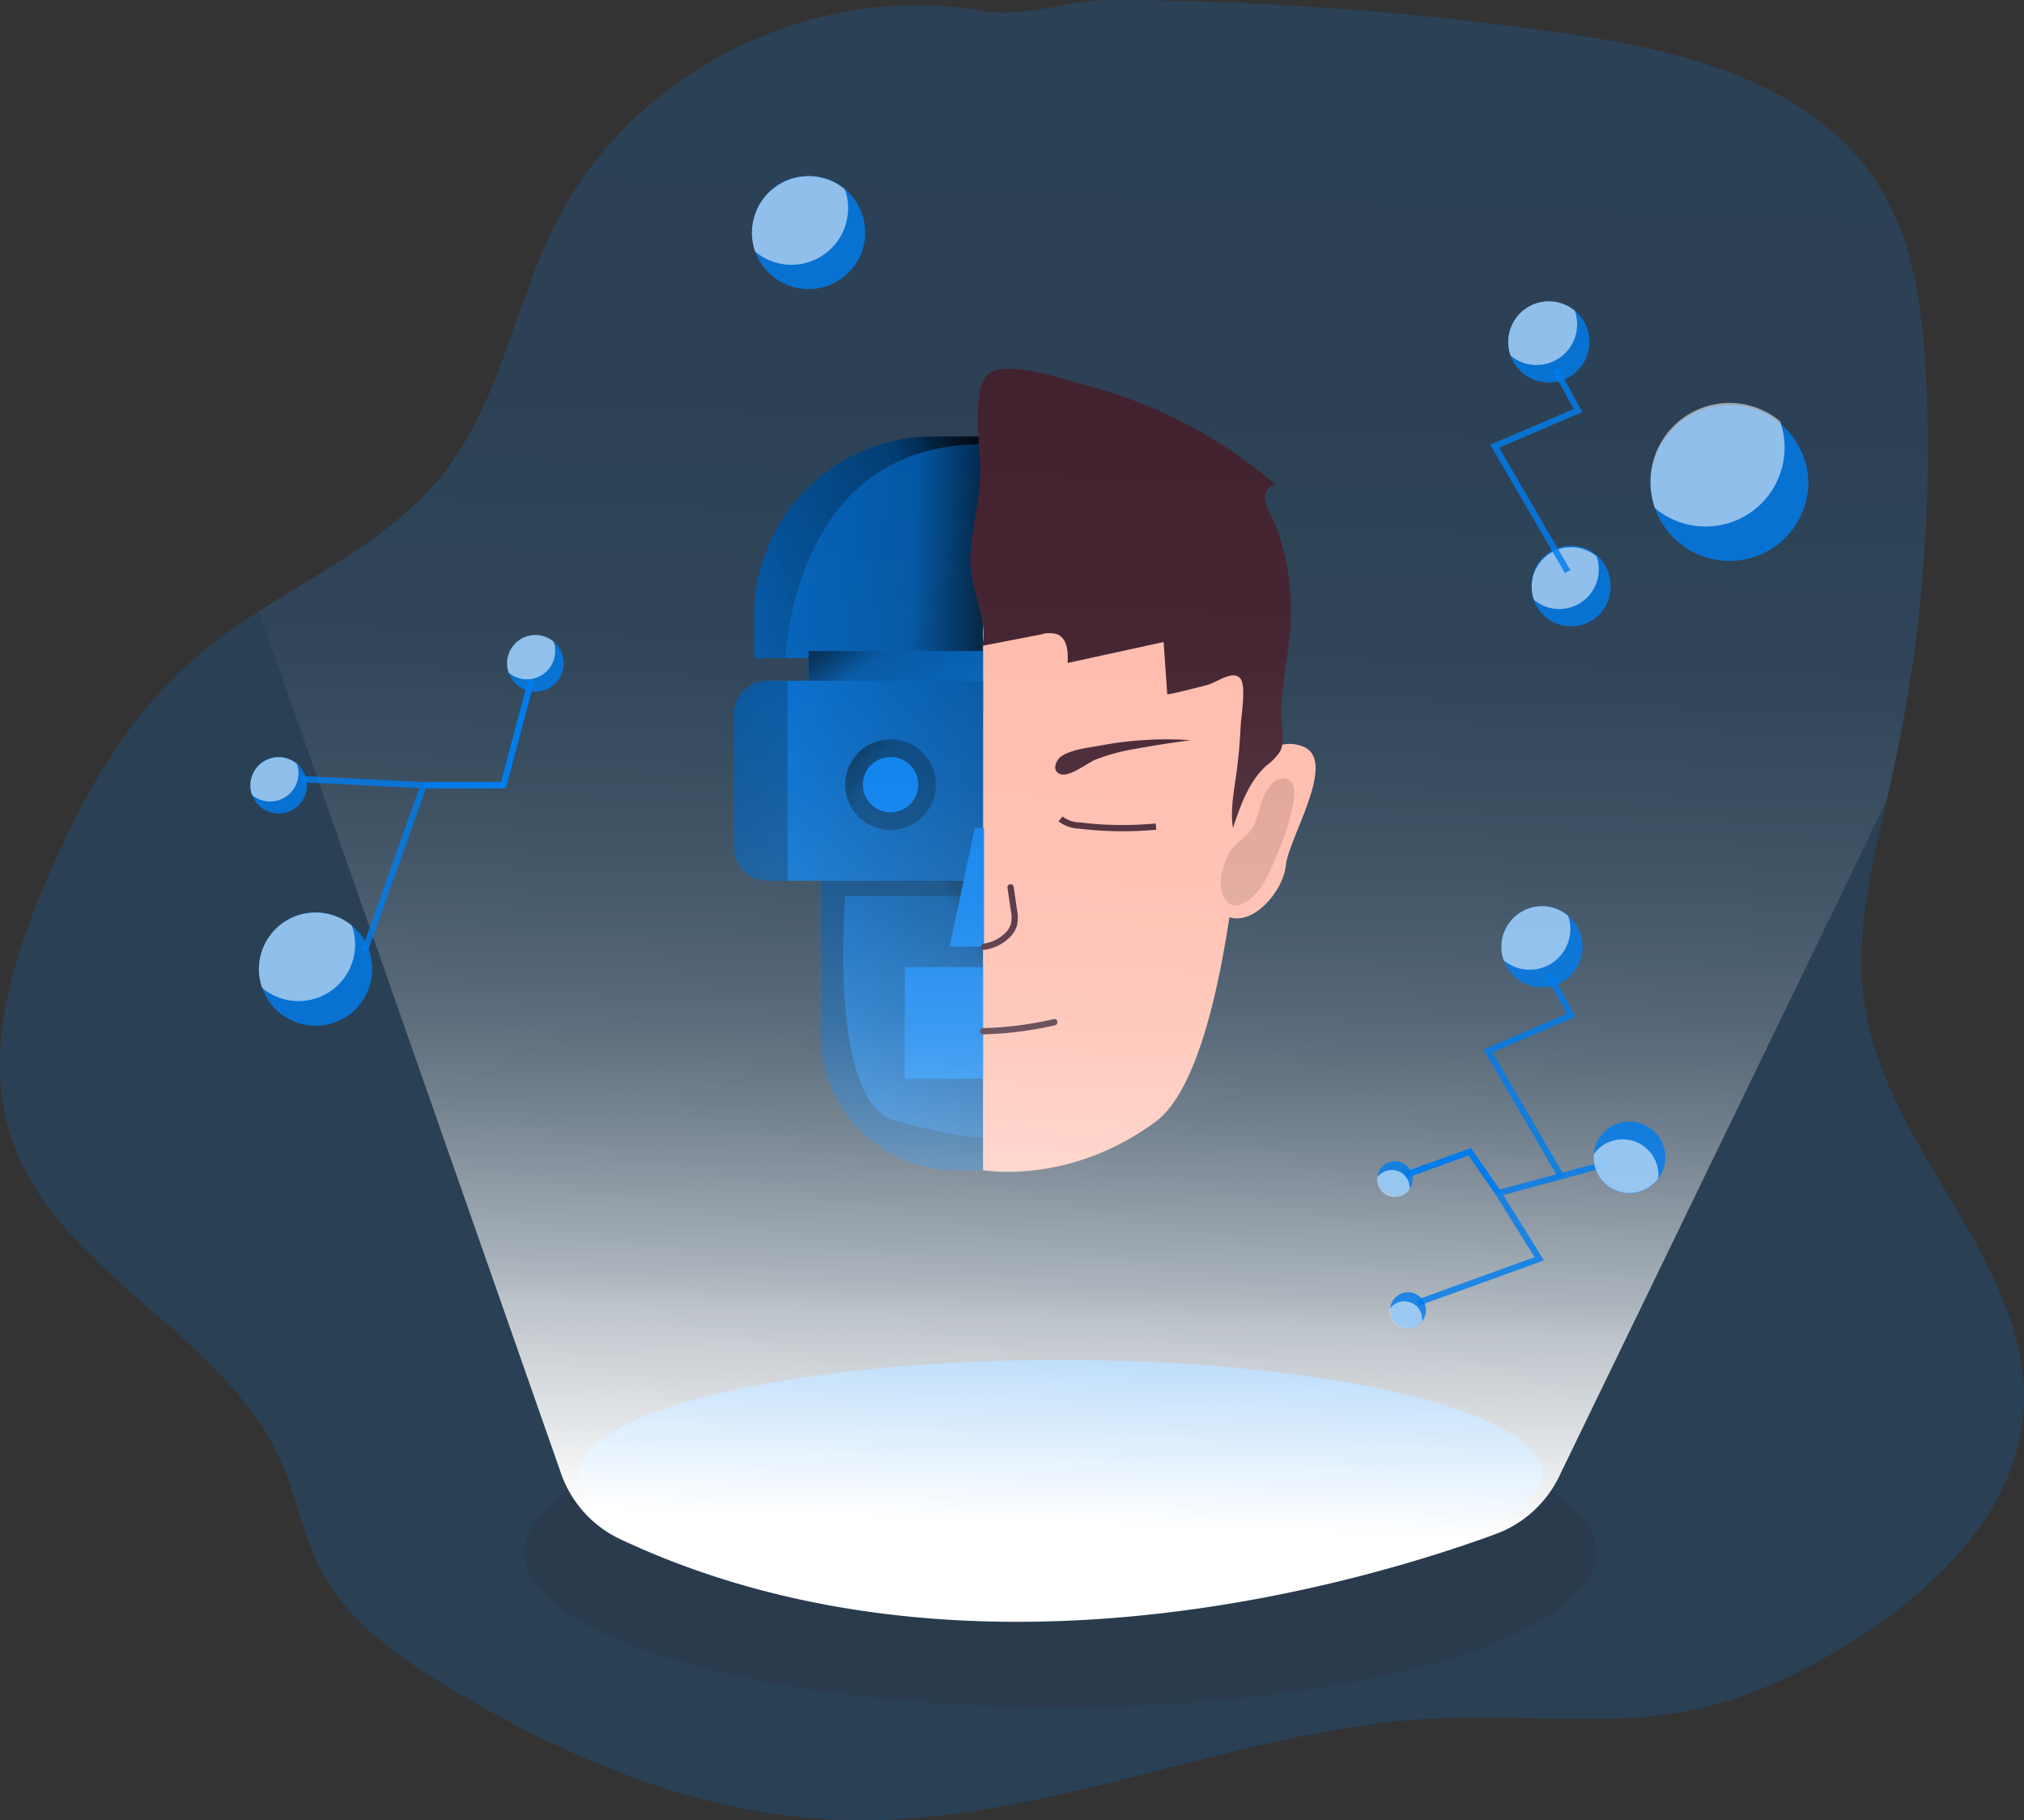 <svg id="Layer_1" data-name="Layer 1" xmlns="http://www.w3.org/2000/svg" xmlns:xlink="http://www.w3.org/1999/xlink" viewBox="0 0 323.86 291.24"><rect x="0" y="0" width="323.86" height="291.24" fill="#333333" stroke="none"/><defs><linearGradient id="linear-gradient" x1="213.74" y1="162.74" x2="152.21" y2="191.5" gradientUnits="userSpaceOnUse"><stop offset="0.01"/><stop offset="0.13" stop-opacity="0.69"/><stop offset="0.25" stop-opacity="0.32"/><stop offset="1" stop-opacity="0"/></linearGradient><linearGradient id="linear-gradient-2" x1="207.89" y1="100.72" x2="122.88" y2="96.49" xlink:href="#linear-gradient"/><linearGradient id="linear-gradient-3" x1="131.65" y1="93.23" x2="166.75" y2="140.38" xlink:href="#linear-gradient"/><linearGradient id="linear-gradient-4" x1="218.93" y1="135.63" x2="140.91" y2="138.81" xlink:href="#linear-gradient"/><linearGradient id="linear-gradient-5" x1="121.26" y1="112.25" x2="196.75" y2="159.51" xlink:href="#linear-gradient"/><linearGradient id="linear-gradient-6" x1="205.13" y1="85.58" x2="134.46" y2="118.6" xlink:href="#linear-gradient"/><linearGradient id="linear-gradient-7" x1="144.59" y1="140.66" x2="192.17" y2="132.41" xlink:href="#linear-gradient"/><linearGradient id="linear-gradient-8" x1="147.81" y1="182.74" x2="245.9" y2="165.73" xlink:href="#linear-gradient"/><linearGradient id="linear-gradient-9" x1="210.05" y1="258.91" x2="218.89" y2="-12.56" gradientUnits="userSpaceOnUse"><stop offset="0.01" stop-color="#fff"/><stop offset="0.13" stop-color="#fff" stop-opacity="0.69"/><stop offset="0.15" stop-color="#fff" stop-opacity="0.61"/><stop offset="0.2" stop-color="#fff" stop-opacity="0.47"/><stop offset="0.25" stop-color="#fff" stop-opacity="0.34"/><stop offset="0.3" stop-color="#fff" stop-opacity="0.23"/><stop offset="0.36" stop-color="#fff" stop-opacity="0.15"/><stop offset="0.44" stop-color="#fff" stop-opacity="0.08"/><stop offset="0.52" stop-color="#fff" stop-opacity="0.03"/><stop offset="0.65" stop-color="#fff" stop-opacity="0.01"/><stop offset="1" stop-color="#fff" stop-opacity="0"/></linearGradient></defs><title>2</title><path d="M364,239c-1.45,15.09-13.53,27-26.26,35.22-8,5.19-16.75,9.55-26.1,11.56-13.18,2.82-26.86.84-40.33,1.38-32.88,1.32-64.19,17.63-97.07,16.31-22.15-.9-43.28-9.82-62.26-21.27-8.07-4.87-16.18-10.57-20.49-19-2.71-5.28-3.72-11.27-6.07-16.72-9.08-21-36.17-30.48-43.33-52.2-4.33-13.13-.13-27.49,5.24-40.23,5.72-13.6,13-26.93,24.21-36.55a88.18,88.18,0,0,1,10.19-7.42c10.56-6.78,22-12.43,29.67-22.25,9.06-11.6,11.26-27.06,18-40.17C141.7,23.59,170.62,9.25,197.24,14c6.62,1.18,13.41-1.48,20.13-1.75a525.28,525.28,0,0,1,72.74,5.26c19.19,2.73,40.38,7.93,50.73,24.31,5.7,9,7.09,20.06,7.63,30.72a238.86,238.86,0,0,1-5.27,63.21c-.33,1.53-.68,3.06-1,4.59-2.6,11.26-5.35,22.71-3.33,34C343,197.43,366.24,215.63,364,239Z" transform="translate(-40.3 -12.27)" fill="#007ced" opacity="0.18" style="isolation:isolate"/><ellipse cx="169.67" cy="248.4" rx="85.73" ry="24.77" fill="#282328" opacity="0.16"/><path d="M197.59,199.5h-4.34a21.61,21.61,0,0,1-21.62-21.61V153.21h31.88Z" transform="translate(-40.3 -12.27)" fill="#007ced"/><path d="M203.52,153.21l-5.93,46.29h-4.34a21.61,21.61,0,0,1-21.61-21.62V153.21Z" transform="translate(-40.3 -12.27)" fill="url(#linear-gradient)"/><path d="M149.3,69.84h29.53a0,0,0,0,1,0,0v35.45a0,0,0,0,1,0,0H120.71a0,0,0,0,1,0,0V98.43A28.59,28.59,0,0,1,149.3,69.84Z" fill="#007ced"/><path d="M219.13,82.11v35.45H161V110.7A28.59,28.59,0,0,1,189.6,82.11Z" transform="translate(-40.3 -12.27)" fill="url(#linear-gradient-2)"/><path d="M238.13,136.23s5.73-6.85,10.91-4.4-2.59,14.64-3,18.92-5.65,10.2-9.67,8S238.13,136.23,238.13,136.23Z" transform="translate(-40.3 -12.27)" fill="#ffbbab"/><path d="M240.28,120.34s-1.16,61.17-15.09,71.43-27.6,7.73-27.6,7.73V102S234.42,100.8,240.28,120.34Z" transform="translate(-40.3 -12.27)" fill="#ffbbab"/><path d="M244.5,89.89c-1-.1-1.81,1-1.83,2a6.43,6.43,0,0,0,1,2.87c2.58,5.29,3.31,11.24,3.14,17.06-.16,5.38-1.91,11-1.43,16.32.13,1.49.43,3.09-.28,4.41a9,9,0,0,1-2.14,2.21c-2.85,2.57-4.17,6.39-5.38,10-.42-2.69.09-5.43.47-8.12s.64-5.41.76-8.12c.07-1.52.91-6.42,0-7.62-1.1-1.48-3.52.36-5.12.9-.54.18-6.6,1.72-6.62,1.55l-.58-8.35-15.36,3.35c.09-1.71,0-3.83-1.59-4.56a4.37,4.37,0,0,0-2.68,0l-9.44,1.83c1.08-3.18-1.51-8.69-1.75-12-.45-6.18,1.57-10.31,1.49-16.5,0-3.29-1.67-13.61,1.76-15.32S210.6,73,214.06,73.9a76.82,76.82,0,0,1,15.23,5.79A75.2,75.2,0,0,1,244.5,89.89Z" transform="translate(-40.3 -12.27)" fill="#42202e"/><rect x="129.38" y="104.17" width="27.91" height="9.53" fill="#007ced"/><rect x="129.38" y="104.17" width="27.91" height="9.53" fill="url(#linear-gradient-3)"/><path d="M122.88,108.93h34.41a0,0,0,0,1,0,0v32a0,0,0,0,1,0,0H122.88a5.47,5.47,0,0,1-5.47-5.47V114.4A5.47,5.47,0,0,1,122.88,108.93Z" fill="#007ced"/><path d="M197.59,121.2v32H163.18a5.47,5.47,0,0,1-5.47-5.48V126.67a5.47,5.47,0,0,1,5.47-5.47Z" transform="translate(-40.3 -12.27)" fill="url(#linear-gradient-4)"/><polygon points="157.45 151.48 151.95 151.48 155.96 132.51 157.45 132.51 157.45 151.48" fill="#007ced"/><rect x="144.77" y="154.74" width="12.52" height="17.84" fill="#007ced"/><path d="M210,143.3a5.12,5.12,0,0,0,3,1.06,57.2,57.2,0,0,0,12.27.17" transform="translate(-40.3 -12.27)" fill="none" stroke="#42202e" stroke-miterlimit="10"/><path d="M230.79,130.71c-2.86.38-5.72.82-8.56,1.34a30.93,30.93,0,0,0-6.71,1.8c-1.32.57-4.15,2.84-5.61,2.27s-.55-2.49.46-3c1.77-1,4.28-1.23,6.23-1.6a56.39,56.39,0,0,1,6.6-.82A53.4,53.4,0,0,1,230.79,130.71Z" transform="translate(-40.3 -12.27)" fill="#42202e"/><path d="M197.59,177.28A57.77,57.77,0,0,0,209,175.83" transform="translate(-40.3 -12.27)" fill="none" stroke="#42202e" stroke-linecap="round" stroke-linejoin="round"/><path d="M202,154.25l.55,3.73a5.59,5.59,0,0,1,0,2.23,4,4,0,0,1-1.22,1.86,6.63,6.63,0,0,1-3.57,1.68" transform="translate(-40.3 -12.27)" fill="none" stroke="#42202e" stroke-linecap="round" stroke-linejoin="round"/><circle cx="142.5" cy="125.55" r="7.26" fill="url(#linear-gradient-5)"/><circle cx="142.5" cy="125.55" r="4.43" fill="#007ced"/><path d="M196.89,82.11v1.26C167,83.7,166,117.56,166,117.56h-5V110.7A28.59,28.59,0,0,1,189.6,82.11Z" transform="translate(-40.3 -12.27)" fill="url(#linear-gradient-6)"/><path d="M166.34,121.2v32h-3.16a5.47,5.47,0,0,1-5.47-5.48V126.67a5.47,5.47,0,0,1,5.47-5.47Z" transform="translate(-40.3 -12.27)" fill="url(#linear-gradient-7)"/><path d="M197.59,194.34v5.16h-4.34a21.61,21.61,0,0,1-21.61-21.62V153.21h22.84l-.51,2.43H175.54s-2.84,33.17,8.1,36S197.59,194.34,197.59,194.34Z" transform="translate(-40.3 -12.27)" fill="url(#linear-gradient-8)"/><path d="M243.77,137.79a2.51,2.51,0,0,1,2.14-1,1.89,1.89,0,0,1,1.37,1.35,4.64,4.64,0,0,1,.07,2,37.16,37.16,0,0,1-2.76,9c-1.08,2.65-2.24,5.43-4.5,7.19-.86.66-2.08,1.15-3,.56-2.76-1.8-1.06-7.41.76-9.26,1.31-1.32,2.56-1.91,3.27-3.72C242,141.66,242.05,139.65,243.77,137.79Z" transform="translate(-40.3 -12.27)" fill="#e0a194"/><ellipse cx="169.67" cy="235.78" rx="77.07" ry="18.18" fill="#007ced"/><path d="M343.2,135.77c-.33,1.53-.68,3.06-1,4.59L289.78,248.51a18.33,18.33,0,0,1-10.2,9.24c-20.94,7.67-84.63,26.87-140.06.79A18.3,18.3,0,0,1,130.06,248L81.73,110.08c10.56-6.78,22-12.43,29.67-22.25,9.06-11.6,11.26-27.06,18-40.17C141.7,23.59,170.62,9.25,197.24,14c6.62,1.18,13.41-1.48,20.13-1.75a525.28,525.28,0,0,1,72.74,5.26c19.19,2.73,40.38,7.93,50.73,24.31,5.7,9,7.09,20.06,7.63,30.72A238.86,238.86,0,0,1,343.2,135.77Z" transform="translate(-40.3 -12.27)" fill="url(#linear-gradient-9)"/><path d="M329.66,89.37a12.63,12.63,0,0,1-24.55,4.2,12.48,12.48,0,0,1-.72-4.2,12.64,12.64,0,0,1,25.27,0Z" transform="translate(-40.3 -12.27)" fill="#007ced" opacity="0.82" style="isolation:isolate"/><path d="M325.85,83.89a12.63,12.63,0,0,1-20.74,9.68,12.48,12.48,0,0,1-.72-4.2,12.64,12.64,0,0,1,20.74-9.69A12.49,12.49,0,0,1,325.85,83.89Z" transform="translate(-40.3 -12.27)" fill="#fff" opacity="0.55" style="isolation:isolate"/><path d="M298,106.15a6.31,6.31,0,0,1-12.27,2.1,6.14,6.14,0,0,1-.36-2.1,6.32,6.32,0,1,1,12.63,0Z" transform="translate(-40.3 -12.27)" fill="#007ced" opacity="0.82" style="isolation:isolate"/><path d="M296.12,103.41a6.32,6.32,0,0,1-10.37,4.84,6.14,6.14,0,0,1-.36-2.1,6.32,6.32,0,0,1,10.37-4.85A6.4,6.4,0,0,1,296.12,103.41Z" transform="translate(-40.3 -12.27)" fill="#fff" opacity="0.55" style="isolation:isolate"/><path d="M178.74,49.52a9.06,9.06,0,1,1-3.25-7A9.06,9.06,0,0,1,178.74,49.52Z" transform="translate(-40.3 -12.27)" fill="#007ced" opacity="0.82" style="isolation:isolate"/><path d="M176,45.59a9.06,9.06,0,0,1-14.87,6.94,9.07,9.07,0,0,1,8.55-12.07,9,9,0,0,1,5.81,2.11A8.87,8.87,0,0,1,176,45.59Z" transform="translate(-40.3 -12.27)" fill="#fff" opacity="0.55" style="isolation:isolate"/><path d="M293.53,163.75a6.5,6.5,0,1,1-6.49-6.5,6.51,6.51,0,0,1,6.49,6.5Z" transform="translate(-40.3 -12.27)" fill="#007ced" opacity="0.82" style="isolation:isolate"/><path d="M291.57,160.93a6.5,6.5,0,0,1-10.66,5,6.5,6.5,0,0,1,6.13-8.66,6.4,6.4,0,0,1,4.16,1.52A6.17,6.17,0,0,1,291.57,160.93Z" transform="translate(-40.3 -12.27)" fill="#fff" opacity="0.55" style="isolation:isolate"/><path d="M99.85,167.32a9.05,9.05,0,0,1-17.6,3,8.81,8.81,0,0,1-.52-3,9.06,9.06,0,0,1,18.12,0Z" transform="translate(-40.3 -12.27)" fill="#007ced" opacity="0.82" style="isolation:isolate"/><path d="M97.12,163.39a9.05,9.05,0,0,1-9.06,9.06,9,9,0,0,1-5.81-2.12,8.81,8.81,0,0,1-.52-3,9.07,9.07,0,0,1,14.87-6.95A8.91,8.91,0,0,1,97.12,163.39Z" transform="translate(-40.3 -12.27)" fill="#fff" opacity="0.55" style="isolation:isolate"/><path d="M89.42,137.91a4.53,4.53,0,0,1-8.8,1.51,4.48,4.48,0,0,1-.26-1.51,4.53,4.53,0,0,1,9.06,0Z" transform="translate(-40.3 -12.27)" fill="#007ced" opacity="0.82" style="isolation:isolate"/><path d="M88.06,136a4.54,4.54,0,0,1-7.44,3.47,4.48,4.48,0,0,1-.26-1.51,4.53,4.53,0,0,1,7.44-3.47A4.44,4.44,0,0,1,88.06,136Z" transform="translate(-40.3 -12.27)" fill="#fff" opacity="0.55" style="isolation:isolate"/><path d="M130.5,118.4a4.53,4.53,0,0,1-8.8,1.51,4.44,4.44,0,0,1-.26-1.51,4.53,4.53,0,0,1,4.53-4.52,4.53,4.53,0,0,1,4.53,4.52Z" transform="translate(-40.3 -12.27)" fill="#007ced" opacity="0.82" style="isolation:isolate"/><path d="M129.13,116.44a4.52,4.52,0,0,1-7.43,3.47,4.44,4.44,0,0,1-.26-1.51,4.53,4.53,0,0,1,4.53-4.52,4.46,4.46,0,0,1,2.9,1.05A4.44,4.44,0,0,1,129.13,116.44Z" transform="translate(-40.3 -12.27)" fill="#fff" opacity="0.55" style="isolation:isolate"/><g opacity="0.82" style="isolation:isolate"><polygon points="58.83 152.31 57.88 151.97 67.09 126.11 48.18 125.16 48.23 124.16 68.49 125.18 58.83 152.31" fill="#007ced"/></g><polygon points="80.94 126.14 67.79 126.14 67.79 125.14 80.17 125.14 84.51 108.8 85.48 109.06 80.94 126.14" fill="#007ced"/><path d="M263.9,219.6a2.86,2.86,0,0,1,4,4,2.63,2.63,0,0,1-.69.68,2.86,2.86,0,0,1-3.26-4.7Z" transform="translate(-40.3 -12.27)" fill="#007ced" opacity="0.82" style="isolation:isolate"/><path d="M263.38,221a2.86,2.86,0,0,1,4.47,2.61,2.63,2.63,0,0,1-.69.68,2.85,2.85,0,0,1-4.47-2.61A2.63,2.63,0,0,1,263.38,221Z" transform="translate(-40.3 -12.27)" fill="#fff" opacity="0.55" style="isolation:isolate"/><path d="M261.88,198.57a2.85,2.85,0,0,1,3.94,4,2.63,2.63,0,0,1-.69.68,2.86,2.86,0,0,1-3.25-4.7Z" transform="translate(-40.3 -12.27)" fill="#007ced" opacity="0.82" style="isolation:isolate"/><path d="M261.35,200a2.86,2.86,0,0,1,4,.71,2.9,2.9,0,0,1,.49,1.89,2.63,2.63,0,0,1-.69.68,2.86,2.86,0,0,1-4.47-2.61A2.59,2.59,0,0,1,261.35,200Z" transform="translate(-40.3 -12.27)" fill="#fff" opacity="0.55" style="isolation:isolate"/><g opacity="0.82" style="isolation:isolate"><polygon points="227.06 208.91 226.73 207.97 245.55 201.16 238.98 190.6 256.77 185.79 257.03 186.75 240.54 191.21 247.05 201.68 227.06 208.91" fill="#007ced"/></g><polygon points="239.35 191.19 234.98 184.89 225.07 188.47 224.73 187.52 235.36 183.69 240.17 190.62 239.35 191.19" fill="#007ced"/><path d="M297.74,192.76a5.74,5.74,0,1,1-2.43,4.19A5.72,5.72,0,0,1,297.74,192.76Z" transform="translate(-40.3 -12.27)" fill="#007ced" opacity="0.82" style="isolation:isolate"/><path d="M296.69,195.59a5.72,5.72,0,0,1,8.95,5.22A5.72,5.72,0,0,1,295.31,197,5.58,5.58,0,0,1,296.69,195.59Z" transform="translate(-40.3 -12.27)" fill="#fff" opacity="0.55" style="isolation:isolate"/><g opacity="0.82" style="isolation:isolate"><polygon points="249.33 188.45 237.37 167.92 250.71 162.2 247.38 156.13 248.25 155.65 252.11 162.69 238.81 168.39 250.2 187.95 249.33 188.45" fill="#007ced"/></g><path d="M294.61,67A6.49,6.49,0,0,1,282,69.15a6.4,6.4,0,0,1-.37-2.16,6.5,6.5,0,0,1,13,0Z" transform="translate(-40.3 -12.27)" fill="#007ced" opacity="0.82" style="isolation:isolate"/><path d="M292.65,64.18a6.48,6.48,0,0,1-6.49,6.49A6.37,6.37,0,0,1,282,69.15a6.4,6.4,0,0,1-.37-2.16,6.5,6.5,0,0,1,10.66-5A6.51,6.51,0,0,1,292.65,64.18Z" transform="translate(-40.3 -12.27)" fill="#fff" opacity="0.55" style="isolation:isolate"/><g opacity="0.82" style="isolation:isolate"><polygon points="250.41 91.7 238.45 71.16 251.79 65.45 248.46 59.38 249.33 58.9 253.19 65.93 239.88 71.64 251.27 91.2 250.41 91.7" fill="#007ced"/></g></svg>